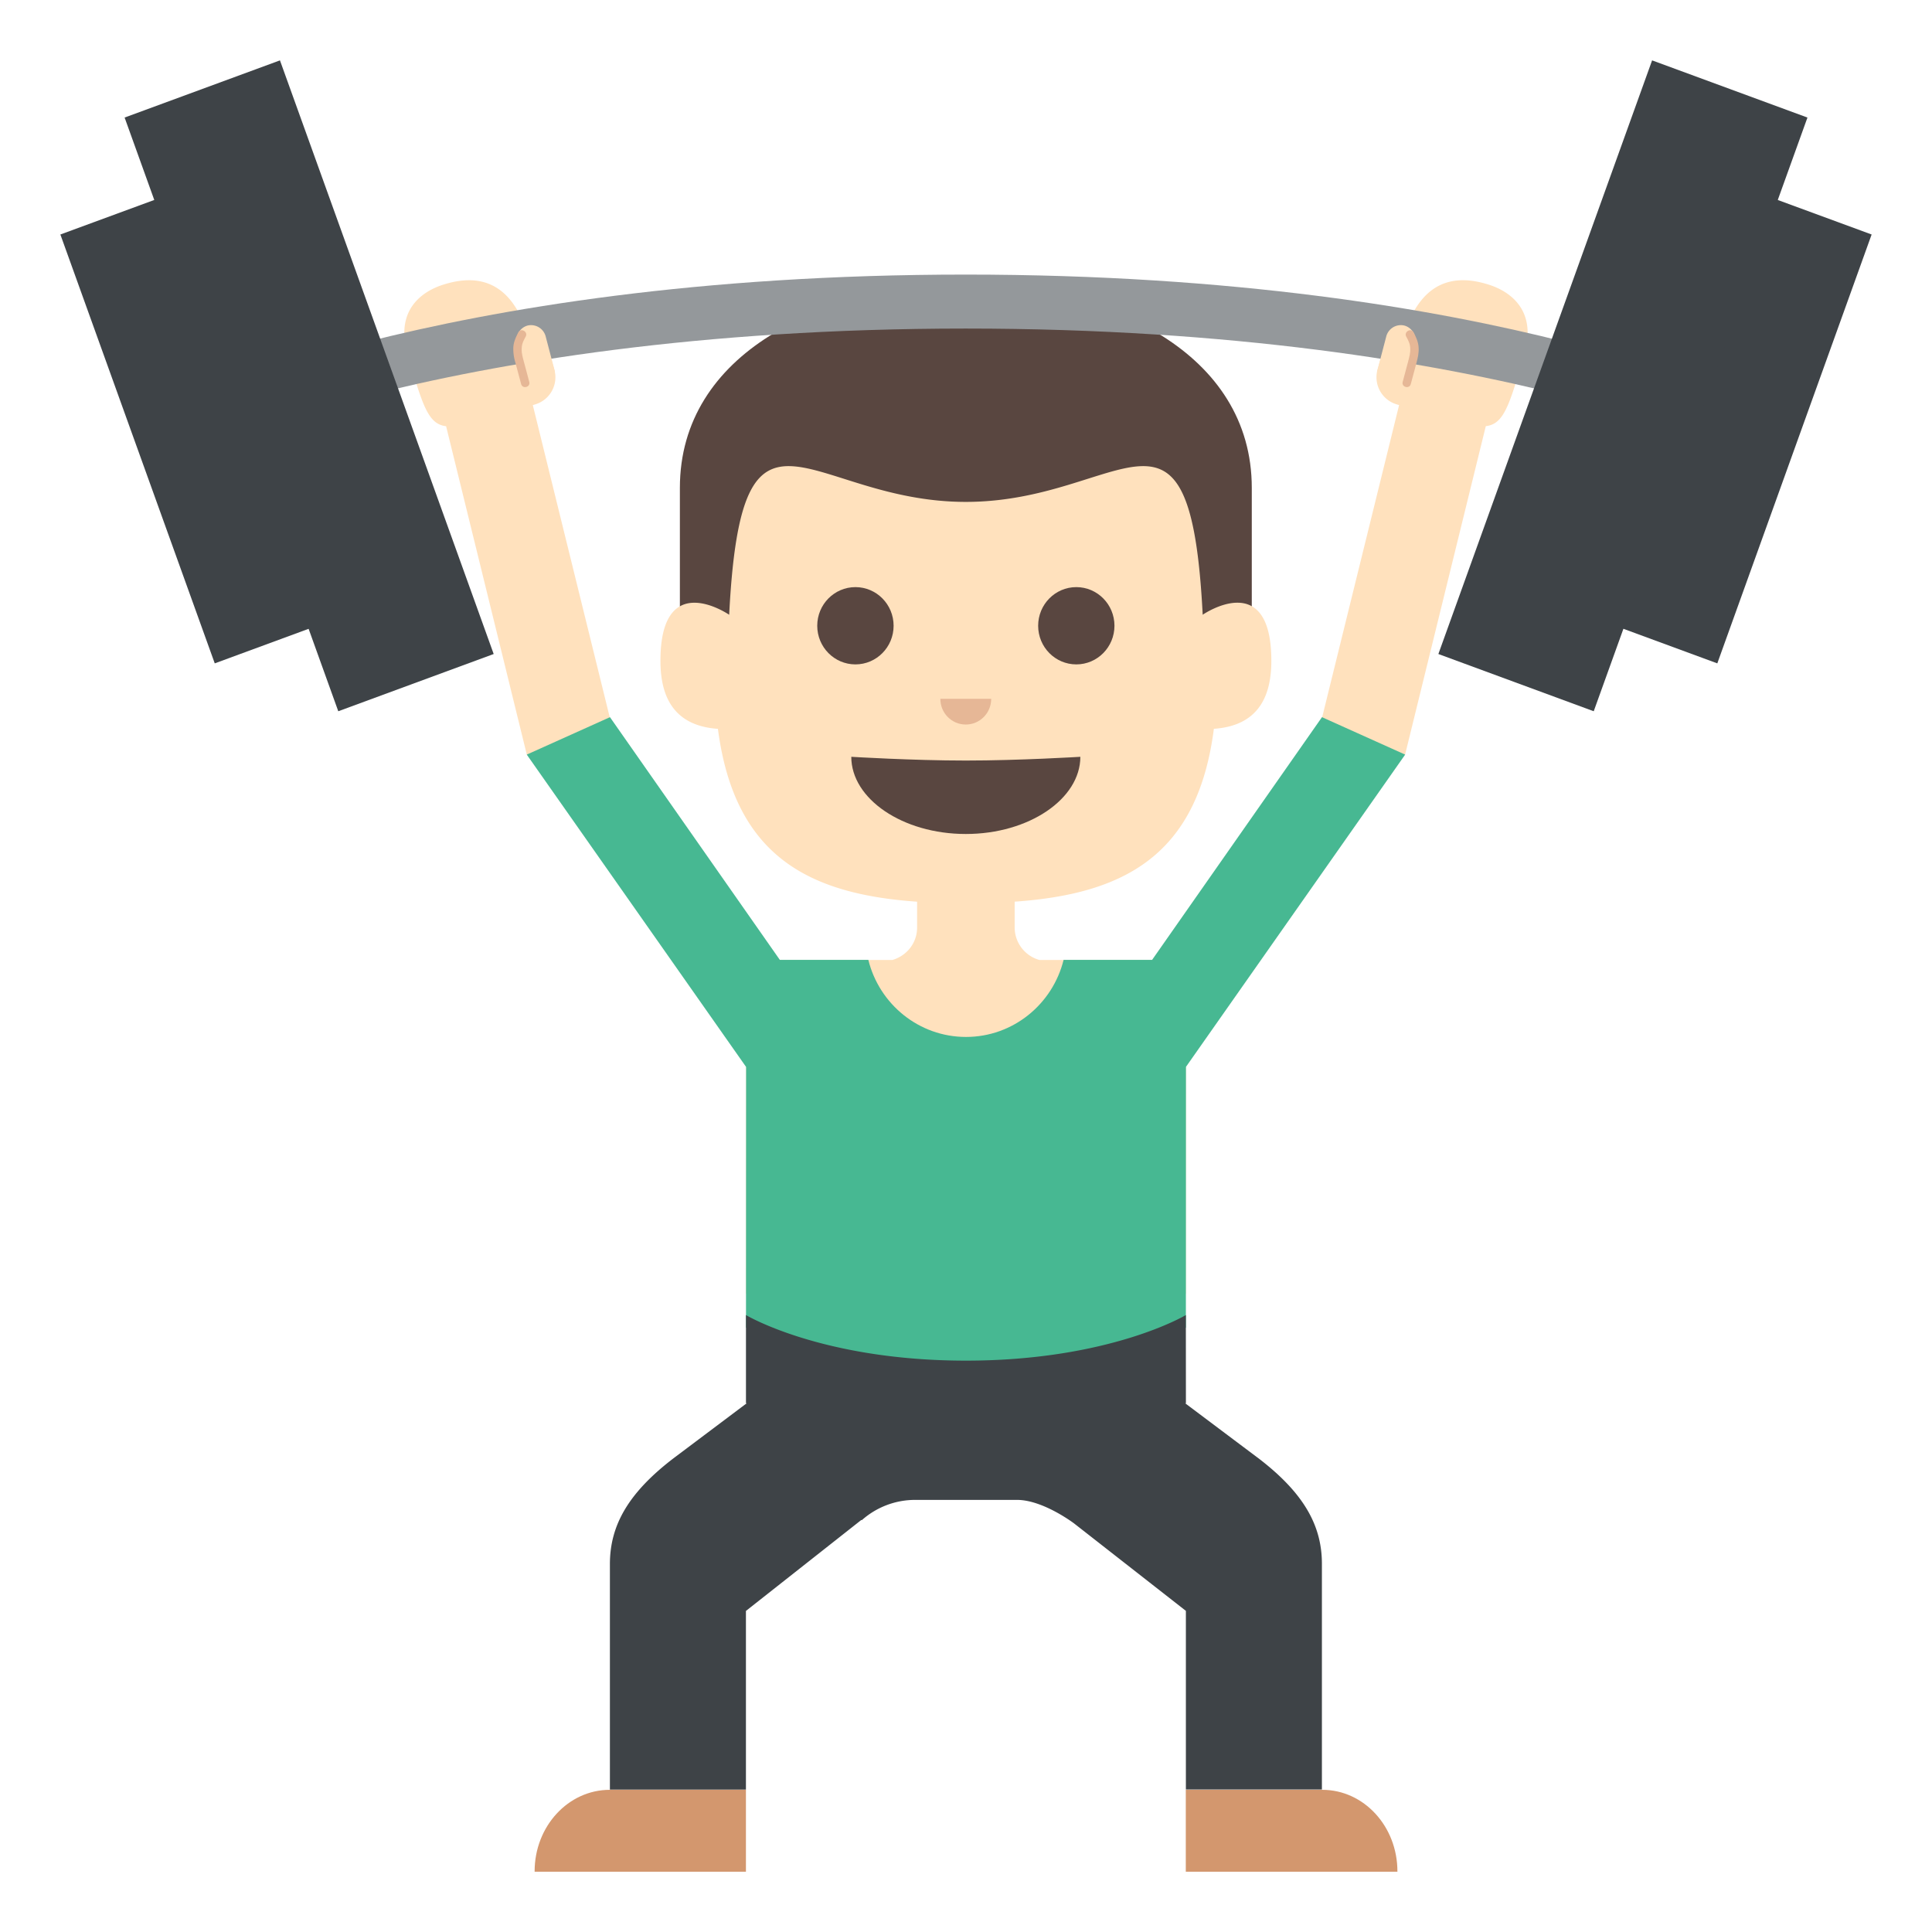 <svg xmlns="http://www.w3.org/2000/svg" viewBox="0 0 64 64"><path fill="#594640" d="M22.522 16.16v6.91h18.945v-6.91c.001-8.935-18.945-8.935-18.945 0"/><g fill="#ffe1bd"><path d="M39.841 20.365c-.418-8.132-2.604-3.739-7.847-3.739-5.236 0-7.425-4.393-7.839 3.739 0 0-2.277-1.571-2.277 1.525 0 1.183.436 2.152 1.904 2.254.546 4.192 2.974 5.472 6.598 5.726v.856c0 .519-.35.938-.818 1.074h-4.846l-.004 11.05s2.515 1.408 7.288 1.408c4.767 0 7.284-1.408 7.284-1.408l.002-11.05h-4.854a1.12 1.12 0 0 1-.82-1.074v-.857c3.626-.254 6.06-1.533 6.599-5.726 1.471-.102 1.904-1.071 1.904-2.254-.001-3.096-2.274-1.525-2.274-1.525M49.23 9.403c-1.656-.486-2.327.599-2.652 1.482a.934.934 0 0 0-.744.666l-.197.677a.937.937 0 0 0 .63 1.167l.08.023-2.693 10.928 2.892.65 2.673-10.879c.599-.068.78-.683 1.276-2.381.526-1.809-.989-2.253-1.265-2.333M17.729 13.396a.937.937 0 0 0 .63-1.167l-.197-.677a.935.935 0 0 0-.744-.666c-.325-.884-.994-1.969-2.65-1.482-.275.08-1.791.523-1.264 2.334.494 1.698.678 2.313 1.274 2.381l2.673 10.879 2.892-.65L17.65 13.42l.079-.024"/></g><g fill="#594640"><path d="M28.2 25.07c0 1.391 1.697 2.557 3.794 2.557 2.095 0 3.794-1.166 3.794-2.557 0 0-2.02.124-3.794.124S28.2 25.07 28.2 25.07"/><ellipse cx="35.654" cy="20.729" rx="1.264" ry="1.28"/><ellipse cx="28.337" cy="20.729" rx="1.265" ry="1.28"/></g><path fill="#e6b796" d="M31.15 23.15c0 .471.375.851.842.851s.843-.38.843-.851H31.15"/><path fill="#94989b" d="M5.484 15.376v-1.789s8.771-4.491 26.507-4.491c17.738 0 26.516 4.491 26.516 4.491v1.789s-8.777-4.492-26.516-4.492c-17.736 0-26.507 4.492-26.507 4.492"/><path fill="#ffe1bd" d="M46.868 11.4a.5.5 0 0 0-.344-.615.5.5 0 0 0-.604.367l-.304 1.16.948.247.304-1.159"/><path fill="#e6b796" d="M46.583 11.149c.076.14.129.242.133.395.008.144-.031.281-.067.421-.063.229-.123.456-.183.686-.048.175.223.246.269.07l.188-.703c.044-.163.081-.327.071-.496-.007-.188-.082-.352-.17-.514-.084-.158-.326-.016-.241.141"/><path fill="#ffe1bd" d="M17.13 11.4a.5.5 0 0 1 .344-.615.5.5 0 0 1 .604.367l.304 1.16-.948.247-.304-1.159"/><path fill="#e6b796" d="M17.415 11.149c-.076.14-.129.242-.133.395-.008.144.031.281.067.421.063.229.123.456.183.686.048.175-.223.246-.269.07a182.72 182.72 0 0 1-.188-.703 1.551 1.551 0 0 1-.071-.496c.007-.188.082-.352.17-.514.084-.158.326-.016.241.141"/><path fill="#428bc1" d="M24.712 42.42v1.557-1.557"/><g fill="#3e4347"><path d="M56.888 21.975l-3.718-1.369L58.28 6.4 62 7.768z"/><path d="M52.794 23.561l-5.146-1.896L54.728 2l5.146 1.894zM7.114 21.975l3.719-1.369L5.719 6.4 2 7.768z"/><path d="M11.206 23.561l5.148-1.896L9.274 2 4.128 3.894z"/></g><path fill="#47b892" d="M46.548 24.997l-2.756-1.24-5.627 8.04h-2.932c-.362 1.465-1.672 2.553-3.233 2.553s-2.875-1.088-3.235-2.553h-2.932l-5.627-8.04-2.756 1.24 7.266 10.348-.004 8.632s2.515 1.408 7.288 1.408c4.767 0 7.284-1.408 7.284-1.408l.002-8.635 7.262-10.345"/><g fill="#d3976e"><path d="M20.2 59.29c-1.376 0-2.49 1.209-2.49 2.701v.012h7V59.29h-4.515M43.801 59.29c1.377 0 2.49 1.209 2.49 2.701v.012h-7.01V59.29h4.515"/></g><path fill="#f2b200" d="M24.712 41.898v1.67-1.67"/><path fill="#3e4347" d="M41.651 48.28l-2.392-1.796h.026l-.002-2.921s-2.518 1.51-7.284 1.51c-4.773 0-7.288-1.51-7.288-1.51v2.921h.026l-2.39 1.796c-1.531 1.161-2.143 2.248-2.143 3.532v7.47h4.506v-5.918l3.818-3.01h.025a2.656 2.656 0 0 1 1.75-.668h3.387c.865 0 1.891.78 1.891.78l3.703 2.896v5.918h4.506v-7.47c.002-1.283-.609-2.37-2.139-3.531"/></svg>